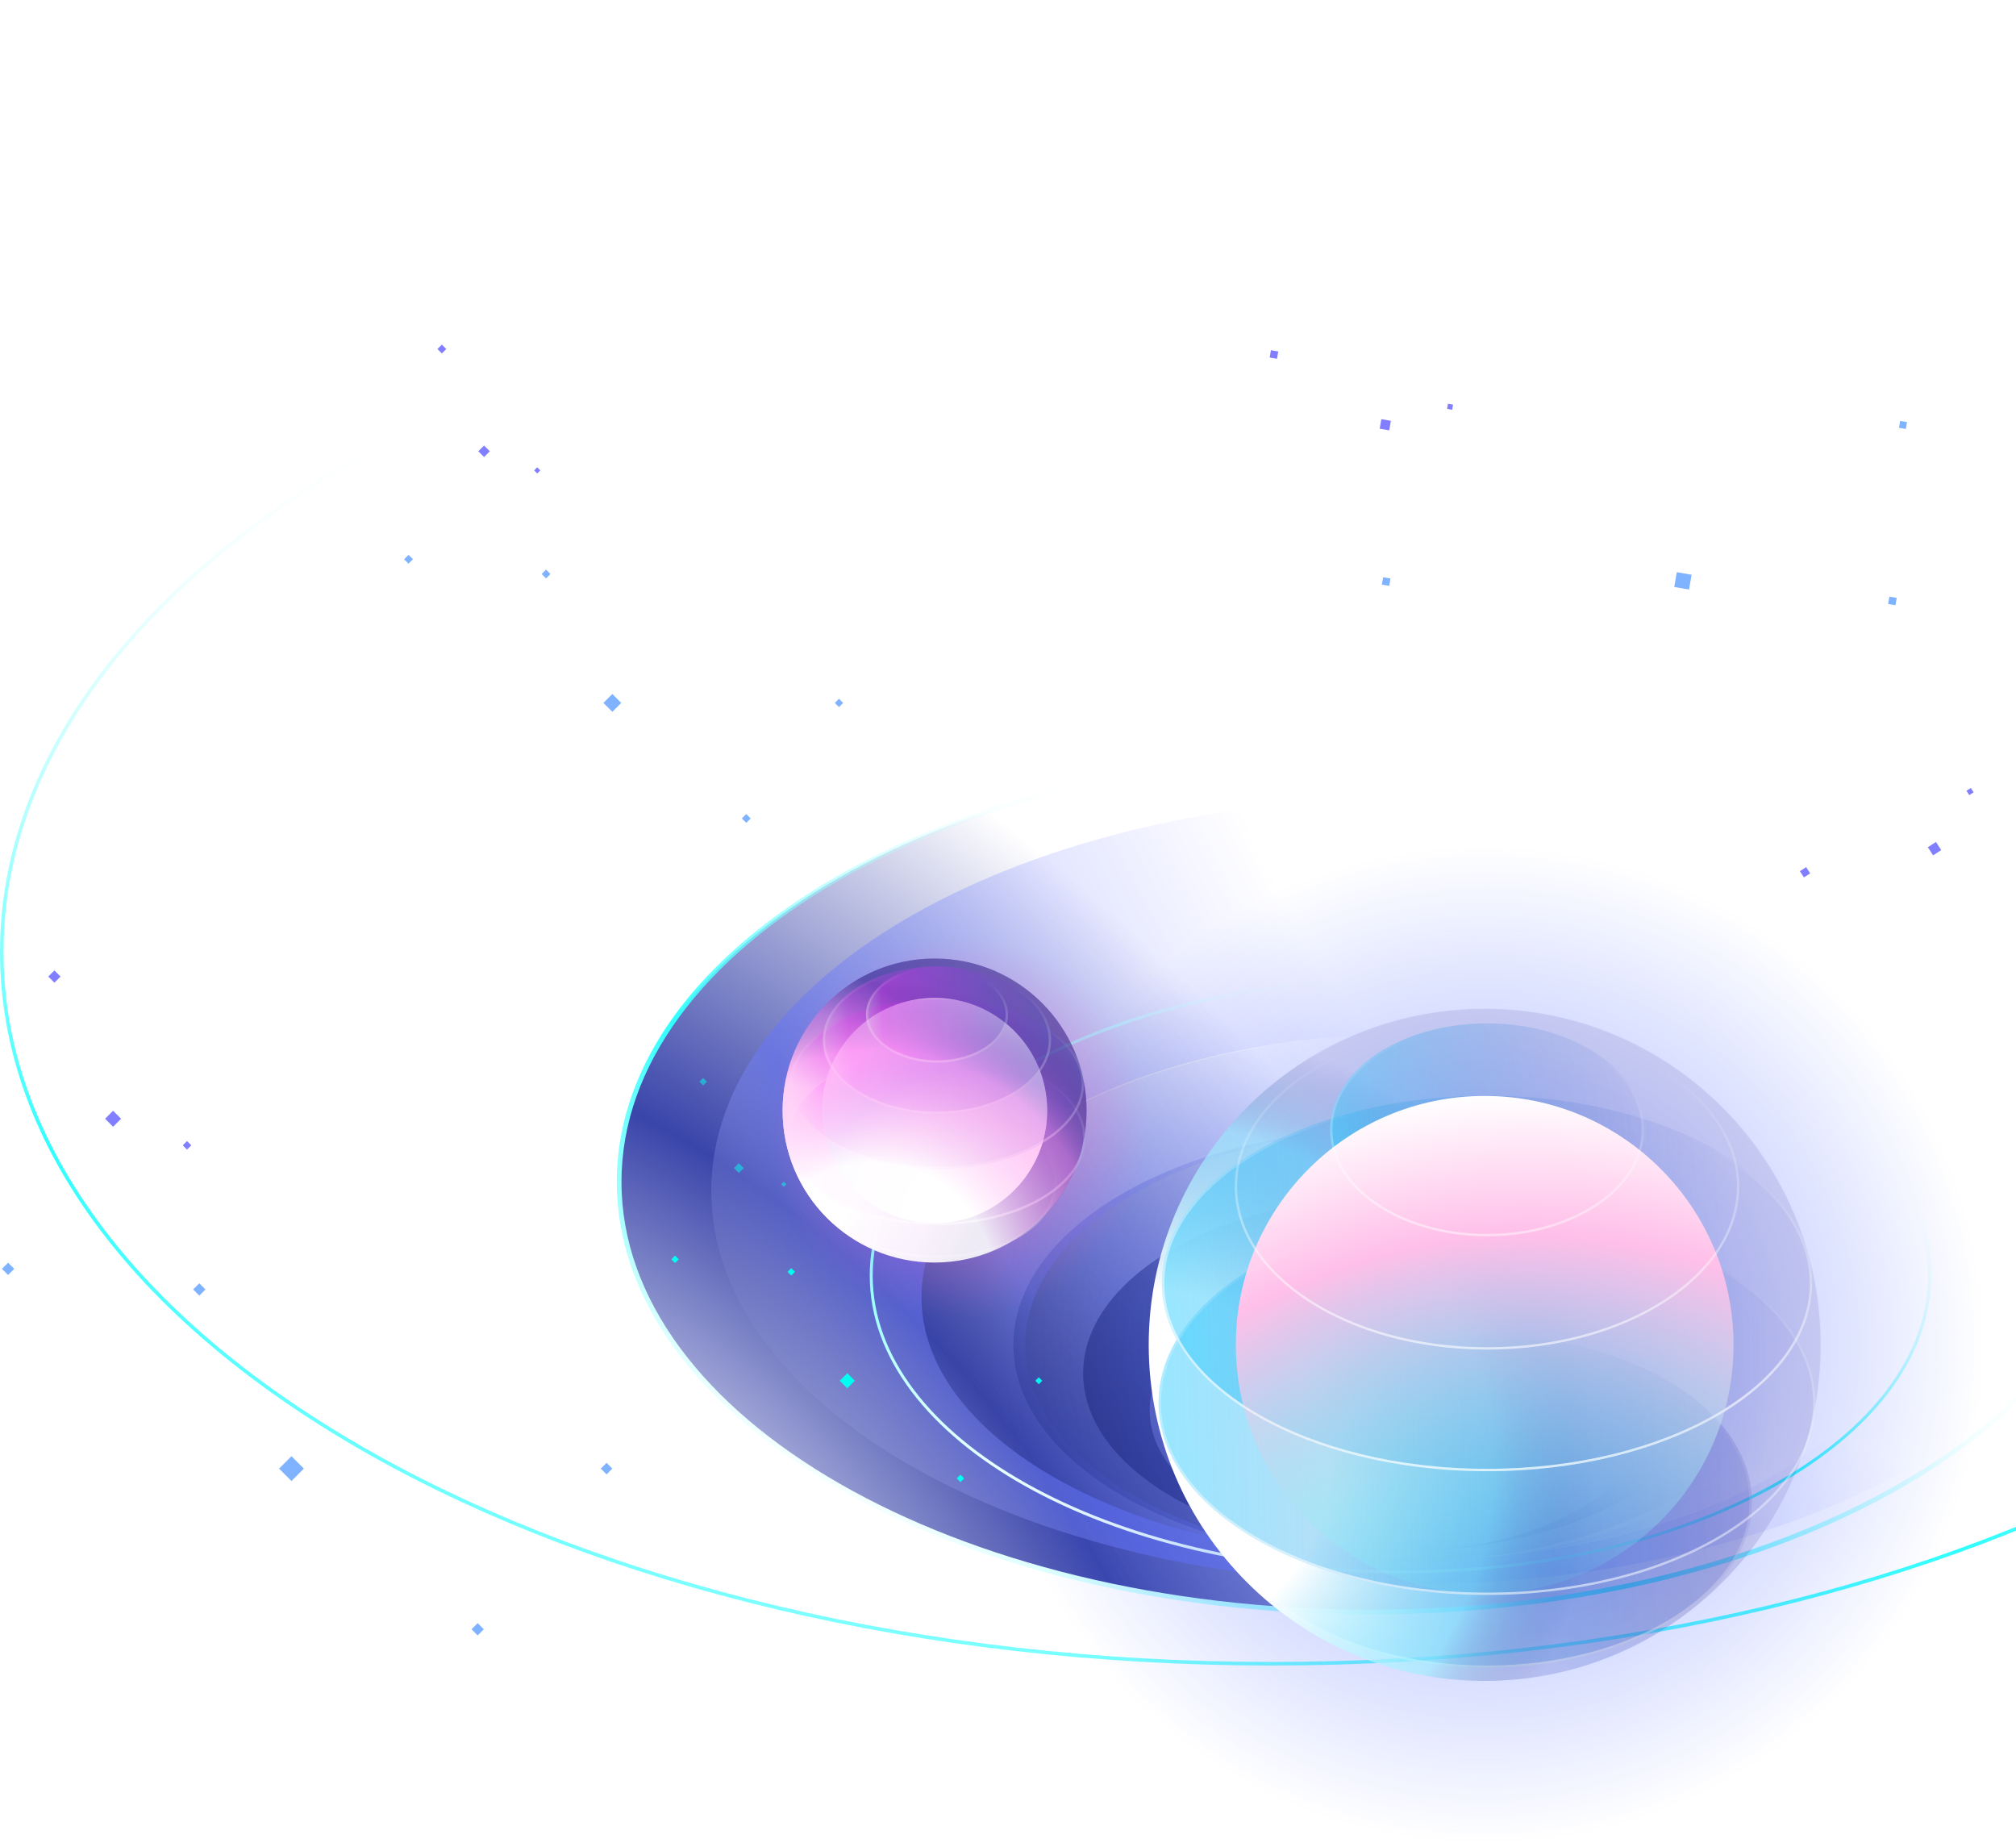<svg width="884" height="808" viewBox="0 0 884 808" fill="none" xmlns="http://www.w3.org/2000/svg">
    <g clip-path="url(#clip0_113_320)">
        <path d="M1114.58 417.338C1114.58 503.317 1052.44 581.316 951.633 637.865C850.85 694.4 711.567 729.391 557.676 729.391C403.786 729.391 264.503 694.4 163.719 637.865C62.911 581.316 0.776 503.317 0.776 417.338C0.776 331.359 62.911 253.36 163.719 196.811C264.503 140.276 403.786 105.285 557.676 105.285C711.567 105.285 850.85 140.276 951.633 196.811C1052.44 253.36 1114.58 331.359 1114.58 417.338Z" stroke="url(#paint0_linear_113_320)" stroke-width="1.553"/>
        <path d="M929.435 518.133C929.435 569.961 892.862 617.082 833.296 651.305C773.76 685.511 691.441 706.7 600.459 706.7C509.476 706.7 427.158 685.511 367.621 651.305C308.056 617.082 271.483 569.961 271.483 518.133C271.483 466.304 308.056 419.183 367.621 384.961C427.158 350.755 509.476 329.565 600.459 329.565C691.441 329.565 773.76 350.755 833.296 384.961C892.862 419.183 929.435 466.304 929.435 518.133Z" fill="url(#paint1_radial_113_320)" stroke="url(#paint2_linear_113_320)" stroke-width="2.07"/>
        <path d="M614.074 684.733C707.801 684.733 783.781 642.112 783.781 589.536C783.781 536.96 707.801 494.339 614.074 494.339C520.347 494.339 444.367 536.96 444.367 589.536C444.367 642.112 520.347 684.733 614.074 684.733Z" fill="url(#paint3_radial_113_320)" fill-opacity="0.6"/>
        <g filter="url(#filter0_d_113_320)">
            <path fill-rule="evenodd" clip-rule="evenodd" d="M614.072 684.734C732.916 684.734 829.258 632.997 829.258 569.176C829.258 505.355 732.916 453.618 614.072 453.618C495.228 453.618 398.885 505.355 398.885 569.176C398.885 632.997 495.228 684.734 614.072 684.734ZM614.073 684.733C707.799 684.733 783.779 642.112 783.779 589.536C783.779 536.96 707.799 494.338 614.073 494.338C520.346 494.338 444.366 536.96 444.366 589.536C444.366 642.112 520.346 684.733 614.073 684.733Z" fill="url(#paint4_radial_113_320)" fill-opacity="0.6"/>
        </g>
        <g filter="url(#filter1_d_113_320)">
            <path fill-rule="evenodd" clip-rule="evenodd" d="M614.073 695.036C783.829 695.036 921.444 617.84 921.444 522.615C921.444 427.389 783.829 350.194 614.073 350.194C444.316 350.194 306.701 427.389 306.701 522.615C306.701 617.84 444.316 695.036 614.073 695.036ZM614.072 684.732C732.916 684.732 829.258 632.995 829.258 569.174C829.258 505.354 732.916 453.616 614.072 453.616C495.227 453.616 398.885 505.354 398.885 569.174C398.885 632.995 495.227 684.732 614.072 684.732Z" fill="url(#paint5_radial_113_320)"/>
        </g>
        <path fill-rule="evenodd" clip-rule="evenodd" d="M615.028 680.08C691.425 679.792 753.198 644.962 753.198 602.039C753.198 558.937 690.909 523.996 614.073 523.996C537.236 523.996 474.947 558.937 474.947 602.039C474.947 644.964 536.726 679.795 613.128 680.08C552.844 679.795 504.131 652.293 504.131 618.409C504.131 584.348 553.354 556.736 614.074 556.736C674.794 556.736 724.017 584.348 724.017 618.409C724.017 652.292 675.308 679.792 615.028 680.08Z" fill="url(#paint6_radial_113_320)"/>
        <path d="M846.125 559.214C846.125 594.921 820.317 627.381 778.3 650.95C736.303 674.508 678.242 689.1 614.074 689.1C549.906 689.1 491.844 674.508 449.848 650.95C407.83 627.381 382.022 594.921 382.022 559.214C382.022 523.507 407.83 491.047 449.848 467.478C491.844 443.92 549.906 429.328 614.074 429.328C678.242 429.328 736.303 443.92 778.3 467.478C820.317 491.047 846.125 523.507 846.125 559.214Z" stroke="url(#paint7_linear_113_320)" stroke-width="1.294"/>
        <path d="M348.588 557.576L346.954 555.942L345.32 557.576L346.954 559.21L348.588 557.576Z" fill="#00FFF0"/>
        <path d="M374.827 605.326L371.523 602.022L368.218 605.326L371.523 608.631L374.827 605.326Z" fill="#00FFF0"/>
        <path d="M455.505 603.791L457.041 605.327L455.505 606.863L453.97 605.327L455.505 603.791Z" fill="#00FFF0"/>
        <path d="M422.781 648.134L421.147 646.5L419.513 648.134L421.147 649.768L422.781 648.134Z" fill="#00FFF0"/>
        <path d="M297.629 552.094L295.995 550.46L294.361 552.094L295.995 553.728L297.629 552.094Z" fill="#00FFF0"/>
        <path d="M309.974 474.21L308.34 472.576L306.706 474.21L308.34 475.844L309.974 474.21Z" fill="#00FFF0" fill-opacity="0.5"/>
        <path d="M344.825 519.183L343.683 518.041L342.541 519.183L343.683 520.325L344.825 519.183Z" fill="#00FFF0" fill-opacity="0.5"/>
        <path d="M326.113 512.096L323.982 509.965L321.851 512.096L323.982 514.226L326.113 512.096Z" fill="#00FFF0" fill-opacity="0.5"/>
        <path d="M651.021 736.905C732.385 736.905 798.343 670.947 798.343 589.583C798.343 508.219 732.385 442.261 651.021 442.261C569.657 442.261 503.699 508.219 503.699 589.583C503.699 670.947 569.657 736.905 651.021 736.905Z" fill="url(#paint8_radial_113_320)" fill-opacity="0.5"/>
        <path d="M651.022 807.756C771.542 807.756 869.242 710.056 869.242 589.536C869.242 469.016 771.542 371.316 651.022 371.316C530.502 371.316 432.802 469.016 432.802 589.536C432.802 710.056 530.502 807.756 651.022 807.756Z" fill="url(#paint9_radial_113_320)" fill-opacity="0.6"/>
        <g filter="url(#filter2_d_113_320)">
            <path d="M651.021 730.167C715.155 730.167 767.145 697.597 767.145 657.419C767.145 617.241 715.155 584.67 651.021 584.67C586.887 584.67 534.897 617.241 534.897 657.419C534.897 697.597 586.887 730.167 651.021 730.167Z" fill="url(#paint10_linear_113_320)" fill-opacity="0.5"/>
            <path d="M766.628 657.419C766.628 677.265 753.786 695.311 732.859 708.421C711.939 721.527 683.006 729.65 651.021 729.65C619.036 729.65 590.104 721.527 569.184 708.421C548.257 695.311 535.415 677.265 535.415 657.419C535.415 637.572 548.257 619.527 569.184 606.416C590.104 593.311 619.036 585.188 651.021 585.188C683.006 585.188 711.939 593.311 732.859 606.416C753.786 619.527 766.628 637.572 766.628 657.419Z" stroke="url(#paint11_linear_113_320)" stroke-opacity="0.6" stroke-width="1.035"/>
        </g>
        <path d="M651.021 736.906C732.385 736.906 798.343 670.948 798.343 589.584C798.343 508.22 732.385 442.262 651.021 442.262C569.657 442.262 503.699 508.22 503.699 589.584C503.699 670.948 569.657 736.906 651.021 736.906Z" fill="url(#paint12_radial_113_320)"/>
        <g filter="url(#filter3_d_113_320)">
            <path d="M651.021 698.203C730.568 698.203 795.053 660.478 795.053 613.942C795.053 567.406 730.568 529.681 651.021 529.681C571.474 529.681 506.989 567.406 506.989 613.942C506.989 660.478 571.474 698.203 651.021 698.203Z" fill="url(#paint13_linear_113_320)" fill-opacity="0.5"/>
        </g>
        <g filter="url(#filter4_d_113_320)">
            <path d="M651.021 643.943C729.759 643.943 793.588 607.09 793.588 561.63C793.588 516.17 729.759 479.317 651.021 479.317C572.284 479.317 508.454 516.17 508.454 561.63C508.454 607.09 572.284 643.943 651.021 643.943Z" fill="url(#paint14_linear_113_320)" fill-opacity="0.5"/>
            <path d="M793.07 561.63C793.07 584.097 777.293 604.535 751.572 619.385C725.865 634.228 690.316 643.425 651.021 643.425C611.727 643.425 576.178 634.228 550.47 619.385C524.749 604.535 508.972 584.097 508.972 561.63C508.972 539.163 524.749 518.725 550.47 503.874C576.178 489.031 611.727 479.835 651.021 479.835C690.316 479.835 725.865 489.031 751.572 503.874C777.293 518.725 793.07 539.163 793.07 561.63Z" stroke="url(#paint15_linear_113_320)" stroke-opacity="0.6" stroke-width="1.035"/>
        </g>
        <g filter="url(#filter5_d_113_320)">
            <path d="M651.022 540.957C689.051 540.957 719.879 520.062 719.879 494.287C719.879 468.512 689.051 447.617 651.022 447.617C612.993 447.617 582.165 468.512 582.165 494.287C582.165 520.062 612.993 540.957 651.022 540.957Z" fill="url(#paint16_linear_113_320)" fill-opacity="0.5"/>
        </g>
        <path d="M651.02 698.707C711.288 698.707 760.144 649.85 760.144 589.583C760.144 529.315 711.288 480.459 651.02 480.459C590.752 480.459 541.896 529.315 541.896 589.583C541.896 649.85 590.752 698.707 651.02 698.707Z" fill="url(#paint17_radial_113_320)"/>
        <g filter="url(#filter6_d_113_320)">
            <path d="M761.129 519.124C761.129 538.636 748.893 556.37 728.964 569.252C709.039 582.131 681.483 590.113 651.019 590.113C620.555 590.113 592.999 582.131 573.074 569.252C553.145 556.37 540.909 538.636 540.909 519.124C540.909 499.612 553.145 481.878 573.074 468.996C592.999 456.117 620.555 448.135 651.019 448.135C681.483 448.135 709.039 456.117 728.964 468.996C748.893 481.878 761.129 499.612 761.129 519.124Z" stroke="url(#paint18_linear_113_320)" stroke-opacity="0.6" stroke-width="1.035"/>
        </g>
        <g filter="url(#filter7_d_113_320)">
            <path d="M793.07 561.63C793.07 584.097 777.293 604.535 751.572 619.385C725.865 634.228 690.316 643.425 651.021 643.425C611.727 643.425 576.178 634.228 550.47 619.385C524.749 604.535 508.972 584.097 508.972 561.63C508.972 539.163 524.749 518.725 550.47 503.874C576.178 489.031 611.727 479.835 651.021 479.835C690.316 479.835 725.865 489.031 751.572 503.874C777.293 518.725 793.07 539.163 793.07 561.63Z" stroke="url(#paint19_linear_113_320)" stroke-opacity="0.6" stroke-width="1.035"/>
        </g>
        <g filter="url(#filter8_d_113_320)">
            <path d="M794.535 613.942C794.535 636.951 778.59 657.876 752.605 673.077C726.633 688.272 690.719 697.686 651.021 697.686C611.323 697.686 575.409 688.272 549.436 673.077C523.452 657.876 507.507 636.951 507.507 613.942C507.507 590.934 523.452 570.009 549.436 554.807C575.409 539.613 611.323 530.199 651.021 530.199C690.719 530.199 726.633 539.613 752.605 554.807C778.59 570.009 794.535 590.934 794.535 613.942Z" stroke="url(#paint20_linear_113_320)" stroke-opacity="0.6" stroke-width="1.035"/>
        </g>
        <g filter="url(#filter9_d_113_320)">
            <path d="M719.362 494.287C719.362 506.952 711.789 518.478 699.422 526.86C687.057 535.24 669.947 540.44 651.022 540.44C632.098 540.44 614.987 535.24 602.623 526.86C590.256 518.478 582.683 506.952 582.683 494.287C582.683 481.623 590.256 470.097 602.623 461.715C614.987 453.335 632.098 448.135 651.022 448.135C669.947 448.135 687.057 453.335 699.422 461.715C711.789 470.097 719.362 481.623 719.362 494.287Z" stroke="url(#paint21_linear_113_320)" stroke-opacity="0.6" stroke-width="1.035"/>
        </g>
        <path d="M420.092 577.946C466.267 577.946 503.699 540.514 503.699 494.339C503.699 448.164 466.267 410.732 420.092 410.732C373.917 410.732 336.485 448.164 336.485 494.339C336.485 540.514 373.917 577.946 420.092 577.946Z" fill="url(#paint22_radial_113_320)" fill-opacity="0.6"/>
        <g filter="url(#filter10_d_113_320)">
            <path d="M409.812 550.461C438.827 550.461 462.348 535.726 462.348 517.549C462.348 499.372 438.827 484.637 409.812 484.637C380.797 484.637 357.276 499.372 357.276 517.549C357.276 535.726 380.797 550.461 409.812 550.461Z" fill="url(#paint23_linear_113_320)" fill-opacity="0.5"/>
            <path d="M461.831 517.549C461.831 526.395 456.106 534.481 446.686 540.382C437.273 546.279 424.238 549.943 409.812 549.943C395.387 549.943 382.351 546.279 372.939 540.382C363.519 534.481 357.794 526.395 357.794 517.549C357.794 508.702 363.519 500.616 372.939 494.715C382.351 488.818 395.387 485.154 409.812 485.154C424.238 485.154 437.273 488.818 446.686 494.715C456.106 500.616 461.831 508.702 461.831 517.549Z" stroke="url(#paint24_linear_113_320)" stroke-opacity="0.6" stroke-width="1.035"/>
        </g>
        <path d="M409.813 553.509C446.623 553.509 476.463 523.669 476.463 486.859C476.463 450.049 446.623 420.209 409.813 420.209C373.003 420.209 343.163 450.049 343.163 486.859C343.163 523.669 373.003 553.509 409.813 553.509Z" fill="url(#paint25_radial_113_320)"/>
        <g filter="url(#filter11_d_113_320)">
            <path d="M409.813 536C445.801 536 474.974 518.933 474.974 497.879C474.974 476.825 445.801 459.758 409.813 459.758C373.825 459.758 344.651 476.825 344.651 497.879C344.651 518.933 373.825 536 409.813 536Z" fill="url(#paint26_linear_113_320)" fill-opacity="0.5"/>
            <path d="M474.457 497.879C474.457 508.146 467.34 517.536 455.628 524.387C443.928 531.232 427.731 535.482 409.813 535.482C391.894 535.482 375.698 531.232 363.998 524.387C352.286 517.536 345.169 508.146 345.169 497.879C345.169 487.612 352.286 478.222 363.998 471.37C375.698 464.526 391.894 460.276 409.813 460.276C427.731 460.276 443.928 464.526 455.628 471.37C467.34 478.222 474.457 487.612 474.457 497.879Z" stroke="url(#paint27_linear_113_320)" stroke-opacity="0.6" stroke-width="1.035"/>
        </g>
        <path d="M409.814 536.228C437.08 536.228 459.183 514.125 459.183 486.859C459.183 459.593 437.08 437.49 409.814 437.49C382.548 437.49 360.445 459.593 360.445 486.859C360.445 514.125 382.548 536.228 409.814 536.228Z" fill="url(#paint28_radial_113_320)"/>
        <path d="M409.814 536.228C437.08 536.228 459.183 514.125 459.183 486.859C459.183 459.593 437.08 437.49 409.814 437.49C382.548 437.49 360.445 459.593 360.445 486.859C360.445 514.125 382.548 536.228 409.814 536.228Z" fill="url(#paint29_radial_113_320)"/>
        <g filter="url(#filter12_d_113_320)">
            <path d="M409.815 511.452C445.437 511.452 474.314 494.78 474.314 474.213C474.314 453.646 445.437 436.974 409.815 436.974C374.193 436.974 345.316 453.646 345.316 474.213C345.316 494.78 374.193 511.452 409.815 511.452Z" fill="url(#paint30_linear_113_320)" fill-opacity="0.5"/>
            <path d="M473.796 474.213C473.796 484.233 466.757 493.403 455.163 500.097C443.583 506.783 427.551 510.934 409.815 510.934C392.078 510.934 376.046 506.783 364.466 500.097C352.872 493.403 345.833 484.233 345.833 474.213C345.833 464.193 352.872 455.023 364.466 448.329C376.046 441.643 392.078 437.491 409.815 437.491C427.551 437.491 443.583 441.643 455.163 448.329C466.757 455.023 473.796 464.193 473.796 474.213Z" stroke="url(#paint31_linear_113_320)" stroke-opacity="0.6" stroke-width="1.035"/>
        </g>
        <g filter="url(#filter13_d_113_320)">
            <path d="M409.812 487.333C437.453 487.333 459.861 472.85 459.861 454.983C459.861 437.116 437.453 422.633 409.812 422.633C382.171 422.633 359.763 437.116 359.763 454.983C359.763 472.85 382.171 487.333 409.812 487.333Z" fill="url(#paint32_linear_113_320)" fill-opacity="0.5"/>
            <path d="M459.344 454.983C459.344 463.682 453.888 471.628 444.921 477.424C435.96 483.216 423.548 486.816 409.812 486.816C396.076 486.816 383.665 483.216 374.703 477.424C365.736 471.628 360.281 463.682 360.281 454.983C360.281 446.284 365.736 438.339 374.703 432.543C383.665 426.75 396.076 423.15 409.812 423.15C423.548 423.15 435.96 426.75 444.921 432.543C453.888 438.339 459.344 446.284 459.344 454.983Z" stroke="url(#paint33_linear_113_320)" stroke-opacity="0.6" stroke-width="1.035"/>
        </g>
        <g filter="url(#filter14_d_113_320)">
            <path d="M409.814 464.861C427.019 464.861 440.966 455.408 440.966 443.747C440.966 432.086 427.019 422.633 409.814 422.633C392.609 422.633 378.662 432.086 378.662 443.747C378.662 455.408 392.609 464.861 409.814 464.861Z" fill="url(#paint34_linear_113_320)" fill-opacity="0.5"/>
            <path d="M440.448 443.747C440.448 449.354 437.095 454.491 431.551 458.248C426.01 462.004 418.327 464.343 409.814 464.343C401.301 464.343 393.617 462.004 388.077 458.248C382.533 454.491 379.18 449.354 379.18 443.747C379.18 438.139 382.533 433.003 388.077 429.245C393.617 425.49 401.301 423.15 409.814 423.15C418.327 423.15 426.01 425.49 431.551 429.245C437.095 433.003 440.448 438.139 440.448 443.747Z" stroke="url(#paint35_linear_113_320)" stroke-opacity="0.6" stroke-width="1.035"/>
        </g>
        <path d="M409.813 553.509C446.623 553.509 476.463 523.669 476.463 486.859C476.463 450.049 446.623 420.209 409.813 420.209C373.003 420.209 343.163 450.049 343.163 486.859C343.163 523.669 373.003 553.509 409.813 553.509Z" fill="url(#paint36_radial_113_320)" fill-opacity="0.9"/>
        <path d="M241.375 251.659L239.439 249.723L237.503 251.659L239.439 253.595L241.375 251.659Z" fill="#0066FF" fill-opacity="0.5"/>
        <path d="M272.419 308.161L268.509 304.251L264.599 308.161L268.509 312.071L272.419 308.161Z" fill="#0066FF" fill-opacity="0.5"/>
        <path d="M367.884 306.342L369.703 308.161L367.884 309.98L366.064 308.161L367.884 306.342Z" fill="#0066FF" fill-opacity="0.5"/>
        <path d="M329.167 358.815L327.231 356.879L325.295 358.815L327.231 360.751L329.167 358.815Z" fill="#0066FF" fill-opacity="0.5"/>
        <path d="M181.074 245.172L179.138 243.236L177.202 245.172L179.138 247.108L181.074 245.172Z" fill="#0066FF" fill-opacity="0.5"/>
        <path d="M195.682 153.011L193.746 151.075L191.81 153.011L193.746 154.947L195.682 153.011Z" fill="#0500FF" fill-opacity="0.5"/>
        <path d="M236.918 206.225L235.567 204.874L234.216 206.225L235.567 207.577L236.918 206.225Z" fill="#0500FF" fill-opacity="0.5"/>
        <path d="M214.777 197.839L212.256 195.318L209.735 197.839L212.256 200.36L214.777 197.839Z" fill="#0500FF" fill-opacity="0.5"/>
        <path d="M90.08 565.29L87.388 562.598L84.696 565.29L87.388 567.982L90.08 565.29Z" fill="#0066FF" fill-opacity="0.5"/>
        <path d="M133.244 643.849L127.807 638.412L122.37 643.849L127.807 649.285L133.244 643.849Z" fill="#0066FF" fill-opacity="0.5"/>
        <path d="M265.976 641.319L268.506 643.849L265.976 646.379L263.447 643.849L265.976 641.319Z" fill="#0066FF" fill-opacity="0.5"/>
        <path d="M212.145 714.28L209.453 711.588L206.761 714.28L209.453 716.972L212.145 714.28Z" fill="#0066FF" fill-opacity="0.5"/>
        <path d="M6.237 556.27L3.545 553.578L0.853 556.27L3.545 558.962L6.237 556.27Z" fill="#0066FF" fill-opacity="0.5"/>
        <path d="M26.548 428.131L23.856 425.439L21.164 428.131L23.856 430.823L26.548 428.131Z" fill="#0500FF" fill-opacity="0.5"/>
        <path d="M83.886 502.122L82.005 500.241L80.123 502.122L82.005 504.004L83.886 502.122Z" fill="#0500FF" fill-opacity="0.5"/>
        <path d="M53.097 490.459L49.592 486.954L46.086 490.459L49.592 493.965L53.097 490.459Z" fill="#0500FF" fill-opacity="0.5"/>
        <path d="M791.976 380.151L789.24 381.921L791.01 384.657L793.746 382.887L791.976 380.151Z" fill="#0500FF" fill-opacity="0.5"/>
        <path d="M864.183 345.446L862.274 346.681L863.509 348.591L865.419 347.355L864.183 345.446Z" fill="#0500FF" fill-opacity="0.5"/>
        <path d="M848.9 369.117L845.337 371.421L847.642 374.984L851.204 372.679L848.9 369.117Z" fill="#0500FF" fill-opacity="0.5"/>
        <path d="M741.742 251.963L735.255 250.855L734.147 257.342L740.634 258.449L741.742 251.963Z" fill="#0066FF" fill-opacity="0.5"/>
        <path d="M833.198 184.532L836.216 185.047L835.701 188.065L832.682 187.55L833.198 184.532Z" fill="#0066FF" fill-opacity="0.5"/>
        <path d="M831.694 262.121L828.482 261.573L827.933 264.785L831.145 265.333L831.694 262.121Z" fill="#0066FF" fill-opacity="0.5"/>
        <path d="M609.711 253.625L606.499 253.077L605.951 256.289L609.162 256.837L609.711 253.625Z" fill="#0066FF" fill-opacity="0.5"/>
        <path d="M560.505 154.081L557.293 153.533L556.745 156.745L559.956 157.293L560.505 154.081Z" fill="#0500FF" fill-opacity="0.5"/>
        <path d="M637.153 177.393L634.911 177.01L634.528 179.252L636.77 179.635L637.153 177.393Z" fill="#0500FF" fill-opacity="0.5"/>
        <path d="M609.883 184.478L605.701 183.764L604.987 187.947L609.169 188.661L609.883 184.478Z" fill="#0500FF" fill-opacity="0.5"/>
    </g>
    <defs>
        <filter id="filter0_d_113_320" x="396.297" y="445.854" width="445.9" height="246.643" filterUnits="userSpaceOnUse" color-interpolation-filters="sRGB">
            <feFlood flood-opacity="0" result="BackgroundImageFix"/>
            <feColorMatrix in="SourceAlpha" type="matrix" values="0 0 0 0 0 0 0 0 0 0 0 0 0 0 0 0 0 0 127 0" result="hardAlpha"/>
            <feOffset dx="5.176"/>
            <feGaussianBlur stdDeviation="3.882"/>
            <feComposite in2="hardAlpha" operator="out"/>
            <feColorMatrix type="matrix" values="0 0 0 0 0.12 0 0 0 0 0.164 0 0 0 0 0.562 0 0 0 0.1 0"/>
            <feBlend mode="normal" in2="BackgroundImageFix" result="effect1_dropShadow_113_320"/>
            <feBlend mode="normal" in="SourceGraphic" in2="effect1_dropShadow_113_320" result="shape"/>
        </filter>
        <filter id="filter1_d_113_320" x="304.113" y="341.913" width="630.27" height="360.369" filterUnits="userSpaceOnUse" color-interpolation-filters="sRGB">
            <feFlood flood-opacity="0" result="BackgroundImageFix"/>
            <feColorMatrix in="SourceAlpha" type="matrix" values="0 0 0 0 0 0 0 0 0 0 0 0 0 0 0 0 0 0 127 0" result="hardAlpha"/>
            <feOffset dx="5.176" dy="-0.518"/>
            <feGaussianBlur stdDeviation="3.882"/>
            <feComposite in2="hardAlpha" operator="out"/>
            <feColorMatrix type="matrix" values="0 0 0 0 0.12 0 0 0 0 0.164 0 0 0 0 0.562 0 0 0 0.1 0"/>
            <feBlend mode="normal" in2="BackgroundImageFix" result="effect1_dropShadow_113_320"/>
            <feBlend mode="normal" in="SourceGraphic" in2="effect1_dropShadow_113_320" result="shape"/>
        </filter>
        <filter id="filter2_d_113_320" x="528.168" y="577.942" width="247.776" height="161.025" filterUnits="userSpaceOnUse" color-interpolation-filters="sRGB">
            <feFlood flood-opacity="0" result="BackgroundImageFix"/>
            <feColorMatrix in="SourceAlpha" type="matrix" values="0 0 0 0 0 0 0 0 0 0 0 0 0 0 0 0 0 0 127 0" result="hardAlpha"/>
            <feOffset dx="1.035" dy="1.035"/>
            <feGaussianBlur stdDeviation="3.882"/>
            <feComposite in2="hardAlpha" operator="out"/>
            <feColorMatrix type="matrix" values="0 0 0 0 0.44 0 0 0 0 0.201 0 0 0 0 0.679 0 0 0 0.2 0"/>
            <feBlend mode="normal" in2="BackgroundImageFix" result="effect1_dropShadow_113_320"/>
            <feBlend mode="normal" in="SourceGraphic" in2="effect1_dropShadow_113_320" result="shape"/>
        </filter>
        <filter id="filter3_d_113_320" x="500.261" y="522.952" width="303.591" height="184.05" filterUnits="userSpaceOnUse" color-interpolation-filters="sRGB">
            <feFlood flood-opacity="0" result="BackgroundImageFix"/>
            <feColorMatrix in="SourceAlpha" type="matrix" values="0 0 0 0 0 0 0 0 0 0 0 0 0 0 0 0 0 0 127 0" result="hardAlpha"/>
            <feOffset dx="1.035" dy="1.035"/>
            <feGaussianBlur stdDeviation="3.882"/>
            <feComposite in2="hardAlpha" operator="out"/>
            <feColorMatrix type="matrix" values="0 0 0 0 0.44 0 0 0 0 0.201 0 0 0 0 0.679 0 0 0 0.2 0"/>
            <feBlend mode="normal" in2="BackgroundImageFix" result="effect1_dropShadow_113_320"/>
            <feBlend mode="normal" in="SourceGraphic" in2="effect1_dropShadow_113_320" result="shape"/>
        </filter>
        <filter id="filter4_d_113_320" x="501.726" y="472.589" width="300.661" height="180.153" filterUnits="userSpaceOnUse" color-interpolation-filters="sRGB">
            <feFlood flood-opacity="0" result="BackgroundImageFix"/>
            <feColorMatrix in="SourceAlpha" type="matrix" values="0 0 0 0 0 0 0 0 0 0 0 0 0 0 0 0 0 0 127 0" result="hardAlpha"/>
            <feOffset dx="1.035" dy="1.035"/>
            <feGaussianBlur stdDeviation="3.882"/>
            <feComposite in2="hardAlpha" operator="out"/>
            <feColorMatrix type="matrix" values="0 0 0 0 0.44 0 0 0 0 0.201 0 0 0 0 0.679 0 0 0 0.2 0"/>
            <feBlend mode="normal" in2="BackgroundImageFix" result="effect1_dropShadow_113_320"/>
            <feBlend mode="normal" in="SourceGraphic" in2="effect1_dropShadow_113_320" result="shape"/>
        </filter>
        <filter id="filter5_d_113_320" x="575.436" y="440.888" width="153.242" height="108.868" filterUnits="userSpaceOnUse" color-interpolation-filters="sRGB">
            <feFlood flood-opacity="0" result="BackgroundImageFix"/>
            <feColorMatrix in="SourceAlpha" type="matrix" values="0 0 0 0 0 0 0 0 0 0 0 0 0 0 0 0 0 0 127 0" result="hardAlpha"/>
            <feOffset dx="1.035" dy="1.035"/>
            <feGaussianBlur stdDeviation="3.882"/>
            <feComposite in2="hardAlpha" operator="out"/>
            <feColorMatrix type="matrix" values="0 0 0 0 0.44 0 0 0 0 0.201 0 0 0 0 0.679 0 0 0 0.2 0"/>
            <feBlend mode="normal" in2="BackgroundImageFix" result="effect1_dropShadow_113_320"/>
            <feBlend mode="normal" in="SourceGraphic" in2="effect1_dropShadow_113_320" result="shape"/>
        </filter>
        <filter id="filter6_d_113_320" x="533.663" y="440.889" width="236.782" height="158.54" filterUnits="userSpaceOnUse" color-interpolation-filters="sRGB">
            <feFlood flood-opacity="0" result="BackgroundImageFix"/>
            <feColorMatrix in="SourceAlpha" type="matrix" values="0 0 0 0 0 0 0 0 0 0 0 0 0 0 0 0 0 0 127 0" result="hardAlpha"/>
            <feOffset dx="1.035" dy="1.035"/>
            <feGaussianBlur stdDeviation="3.882"/>
            <feComposite in2="hardAlpha" operator="out"/>
            <feColorMatrix type="matrix" values="0 0 0 0 0.44 0 0 0 0 0.201 0 0 0 0 0.679 0 0 0 0.2 0"/>
            <feBlend mode="normal" in2="BackgroundImageFix" result="effect1_dropShadow_113_320"/>
            <feBlend mode="normal" in="SourceGraphic" in2="effect1_dropShadow_113_320" result="shape"/>
        </filter>
        <filter id="filter7_d_113_320" x="501.726" y="472.589" width="300.66" height="180.152" filterUnits="userSpaceOnUse" color-interpolation-filters="sRGB">
            <feFlood flood-opacity="0" result="BackgroundImageFix"/>
            <feColorMatrix in="SourceAlpha" type="matrix" values="0 0 0 0 0 0 0 0 0 0 0 0 0 0 0 0 0 0 127 0" result="hardAlpha"/>
            <feOffset dx="1.035" dy="1.035"/>
            <feGaussianBlur stdDeviation="3.882"/>
            <feComposite in2="hardAlpha" operator="out"/>
            <feColorMatrix type="matrix" values="0 0 0 0 0.44 0 0 0 0 0.201 0 0 0 0 0.679 0 0 0 0.2 0"/>
            <feBlend mode="normal" in2="BackgroundImageFix" result="effect1_dropShadow_113_320"/>
            <feBlend mode="normal" in="SourceGraphic" in2="effect1_dropShadow_113_320" result="shape"/>
        </filter>
        <filter id="filter8_d_113_320" x="500.261" y="522.953" width="303.591" height="184.049" filterUnits="userSpaceOnUse" color-interpolation-filters="sRGB">
            <feFlood flood-opacity="0" result="BackgroundImageFix"/>
            <feColorMatrix in="SourceAlpha" type="matrix" values="0 0 0 0 0 0 0 0 0 0 0 0 0 0 0 0 0 0 127 0" result="hardAlpha"/>
            <feOffset dx="1.035" dy="1.035"/>
            <feGaussianBlur stdDeviation="3.882"/>
            <feComposite in2="hardAlpha" operator="out"/>
            <feColorMatrix type="matrix" values="0 0 0 0 0.44 0 0 0 0 0.201 0 0 0 0 0.679 0 0 0 0.2 0"/>
            <feBlend mode="normal" in2="BackgroundImageFix" result="effect1_dropShadow_113_320"/>
            <feBlend mode="normal" in="SourceGraphic" in2="effect1_dropShadow_113_320" result="shape"/>
        </filter>
        <filter id="filter9_d_113_320" x="575.437" y="440.889" width="153.241" height="108.867" filterUnits="userSpaceOnUse" color-interpolation-filters="sRGB">
            <feFlood flood-opacity="0" result="BackgroundImageFix"/>
            <feColorMatrix in="SourceAlpha" type="matrix" values="0 0 0 0 0 0 0 0 0 0 0 0 0 0 0 0 0 0 127 0" result="hardAlpha"/>
            <feOffset dx="1.035" dy="1.035"/>
            <feGaussianBlur stdDeviation="3.882"/>
            <feComposite in2="hardAlpha" operator="out"/>
            <feColorMatrix type="matrix" values="0 0 0 0 0.44 0 0 0 0 0.201 0 0 0 0 0.679 0 0 0 0.2 0"/>
            <feBlend mode="normal" in2="BackgroundImageFix" result="effect1_dropShadow_113_320"/>
            <feBlend mode="normal" in="SourceGraphic" in2="effect1_dropShadow_113_320" result="shape"/>
        </filter>
        <filter id="filter10_d_113_320" x="350.548" y="477.908" width="120.6" height="81.352" filterUnits="userSpaceOnUse" color-interpolation-filters="sRGB">
            <feFlood flood-opacity="0" result="BackgroundImageFix"/>
            <feColorMatrix in="SourceAlpha" type="matrix" values="0 0 0 0 0 0 0 0 0 0 0 0 0 0 0 0 0 0 127 0" result="hardAlpha"/>
            <feOffset dx="1.035" dy="1.035"/>
            <feGaussianBlur stdDeviation="3.882"/>
            <feComposite in2="hardAlpha" operator="out"/>
            <feColorMatrix type="matrix" values="0 0 0 0 0.44 0 0 0 0 0.201 0 0 0 0 0.679 0 0 0 0.2 0"/>
            <feBlend mode="normal" in2="BackgroundImageFix" result="effect1_dropShadow_113_320"/>
            <feBlend mode="normal" in="SourceGraphic" in2="effect1_dropShadow_113_320" result="shape"/>
        </filter>
        <filter id="filter11_d_113_320" x="337.923" y="453.03" width="145.851" height="91.769" filterUnits="userSpaceOnUse" color-interpolation-filters="sRGB">
            <feFlood flood-opacity="0" result="BackgroundImageFix"/>
            <feColorMatrix in="SourceAlpha" type="matrix" values="0 0 0 0 0 0 0 0 0 0 0 0 0 0 0 0 0 0 127 0" result="hardAlpha"/>
            <feOffset dx="1.035" dy="1.035"/>
            <feGaussianBlur stdDeviation="3.882"/>
            <feComposite in2="hardAlpha" operator="out"/>
            <feColorMatrix type="matrix" values="0 0 0 0 0.44 0 0 0 0 0.201 0 0 0 0 0.679 0 0 0 0.2 0"/>
            <feBlend mode="normal" in2="BackgroundImageFix" result="effect1_dropShadow_113_320"/>
            <feBlend mode="normal" in="SourceGraphic" in2="effect1_dropShadow_113_320" result="shape"/>
        </filter>
        <filter id="filter12_d_113_320" x="338.587" y="430.245" width="144.526" height="90.006" filterUnits="userSpaceOnUse" color-interpolation-filters="sRGB">
            <feFlood flood-opacity="0" result="BackgroundImageFix"/>
            <feColorMatrix in="SourceAlpha" type="matrix" values="0 0 0 0 0 0 0 0 0 0 0 0 0 0 0 0 0 0 127 0" result="hardAlpha"/>
            <feOffset dx="1.035" dy="1.035"/>
            <feGaussianBlur stdDeviation="3.882"/>
            <feComposite in2="hardAlpha" operator="out"/>
            <feColorMatrix type="matrix" values="0 0 0 0 0.44 0 0 0 0 0.201 0 0 0 0 0.679 0 0 0 0.2 0"/>
            <feBlend mode="normal" in2="BackgroundImageFix" result="effect1_dropShadow_113_320"/>
            <feBlend mode="normal" in="SourceGraphic" in2="effect1_dropShadow_113_320" result="shape"/>
        </filter>
        <filter id="filter13_d_113_320" x="353.034" y="415.904" width="115.626" height="80.228" filterUnits="userSpaceOnUse" color-interpolation-filters="sRGB">
            <feFlood flood-opacity="0" result="BackgroundImageFix"/>
            <feColorMatrix in="SourceAlpha" type="matrix" values="0 0 0 0 0 0 0 0 0 0 0 0 0 0 0 0 0 0 127 0" result="hardAlpha"/>
            <feOffset dx="1.035" dy="1.035"/>
            <feGaussianBlur stdDeviation="3.882"/>
            <feComposite in2="hardAlpha" operator="out"/>
            <feColorMatrix type="matrix" values="0 0 0 0 0.44 0 0 0 0 0.201 0 0 0 0 0.679 0 0 0 0.2 0"/>
            <feBlend mode="normal" in2="BackgroundImageFix" result="effect1_dropShadow_113_320"/>
            <feBlend mode="normal" in="SourceGraphic" in2="effect1_dropShadow_113_320" result="shape"/>
        </filter>
        <filter id="filter14_d_113_320" x="371.934" y="415.904" width="77.831" height="57.756" filterUnits="userSpaceOnUse" color-interpolation-filters="sRGB">
            <feFlood flood-opacity="0" result="BackgroundImageFix"/>
            <feColorMatrix in="SourceAlpha" type="matrix" values="0 0 0 0 0 0 0 0 0 0 0 0 0 0 0 0 0 0 127 0" result="hardAlpha"/>
            <feOffset dx="1.035" dy="1.035"/>
            <feGaussianBlur stdDeviation="3.882"/>
            <feComposite in2="hardAlpha" operator="out"/>
            <feColorMatrix type="matrix" values="0 0 0 0 0.44 0 0 0 0 0.201 0 0 0 0 0.679 0 0 0 0.2 0"/>
            <feBlend mode="normal" in2="BackgroundImageFix" result="effect1_dropShadow_113_320"/>
            <feBlend mode="normal" in="SourceGraphic" in2="effect1_dropShadow_113_320" result="shape"/>
        </filter>
        <linearGradient id="paint0_linear_113_320" x1="352.496" y1="947.048" x2="498.913" y2="239.7" gradientUnits="userSpaceOnUse">
            <stop stop-color="white"/>
            <stop offset="0.509" stop-color="#30FFFF"/>
            <stop offset="1" stop-color="white" stop-opacity="0"/>
        </linearGradient>
        <radialGradient id="paint1_radial_113_320" cx="0" cy="0" r="1" gradientUnits="userSpaceOnUse" gradientTransform="translate(281.018 692.733) rotate(-45.685) scale(355.024 632.713)">
            <stop stop-color="white"/>
            <stop offset="0.462" stop-color="#3A45AA"/>
            <stop offset="1" stop-color="#3A45AA" stop-opacity="0"/>
        </radialGradient>
        <linearGradient id="paint2_linear_113_320" x1="432.558" y1="700.334" x2="602.648" y2="418.311" gradientUnits="userSpaceOnUse">
            <stop stop-color="white"/>
            <stop offset="0.443" stop-color="#30FFFF"/>
            <stop offset="1" stop-color="white" stop-opacity="0"/>
        </linearGradient>
        <radialGradient id="paint3_radial_113_320" cx="0" cy="0" r="1" gradientUnits="userSpaceOnUse" gradientTransform="translate(702.41 502.175) rotate(141.315) scale(246.834 440.027)">
            <stop offset="0.392" stop-color="#1B29A4" stop-opacity="0"/>
            <stop offset="0.842" stop-color="#2938BB" stop-opacity="0.5"/>
            <stop offset="1" stop-color="#172075" stop-opacity="0.5"/>
        </radialGradient>
        <radialGradient id="paint4_radial_113_320" cx="0" cy="0" r="1" gradientUnits="userSpaceOnUse" gradientTransform="translate(726.082 463.131) rotate(141.571) scale(343.156 606.252)">
            <stop offset="0.392" stop-color="#6675FF" stop-opacity="0"/>
            <stop offset="0.842" stop-color="#6675FF" stop-opacity="0.5"/>
            <stop offset="1" stop-color="#192059" stop-opacity="0"/>
        </radialGradient>
        <radialGradient id="paint5_radial_113_320" cx="0" cy="0" r="1" gradientUnits="userSpaceOnUse" gradientTransform="translate(774.067 364.388) rotate(140.348) scale(498.718 889.055)">
            <stop offset="0.392" stop-color="#6675FF" stop-opacity="0"/>
            <stop offset="0.842" stop-color="#6675FF" stop-opacity="0.5"/>
            <stop offset="1" stop-color="#DBDEFF" stop-opacity="0"/>
        </radialGradient>
        <radialGradient id="paint6_radial_113_320" cx="0" cy="0" r="1" gradientUnits="userSpaceOnUse" gradientTransform="translate(686.491 530.421) rotate(141.315) scale(202.354 360.732)">
            <stop offset="0.392" stop-color="#17217A" stop-opacity="0"/>
            <stop offset="0.842" stop-color="#1A2374" stop-opacity="0.5"/>
            <stop offset="1" stop-color="#151E6C" stop-opacity="0.5"/>
        </radialGradient>
        <linearGradient id="paint7_linear_113_320" x1="495.683" y1="684.651" x2="593.268" y2="424.362" gradientUnits="userSpaceOnUse">
            <stop stop-color="white"/>
            <stop offset="0.509" stop-color="#30FFFF"/>
            <stop offset="1" stop-color="white" stop-opacity="0"/>
        </linearGradient>
        <radialGradient id="paint8_radial_113_320" cx="0" cy="0" r="1" gradientUnits="userSpaceOnUse" gradientTransform="translate(591.853 755.515) rotate(-64.076) scale(330.71 330.71)">
            <stop offset="0.107" stop-color="white" stop-opacity="0.5"/>
            <stop offset="0.328" stop-color="#8FB5FF" stop-opacity="0.5"/>
            <stop offset="0.629" stop-color="#220C7A" stop-opacity="0"/>
        </radialGradient>
        <radialGradient id="paint9_radial_113_320" cx="0" cy="0" r="1" gradientUnits="userSpaceOnUse" gradientTransform="translate(651.022 589.536) rotate(90) scale(218.22 218.22)">
            <stop stop-color="#3E5DFF"/>
            <stop offset="1" stop-color="#3E5DFF" stop-opacity="0"/>
        </radialGradient>
        <linearGradient id="paint10_linear_113_320" x1="767.145" y1="641.673" x2="534.97" y2="658.43" gradientUnits="userSpaceOnUse">
            <stop stop-color="#4E53BE" stop-opacity="0.5"/>
            <stop offset="0.885" stop-color="#33CEFF" stop-opacity="0.7"/>
            <stop offset="1" stop-color="white" stop-opacity="0.5"/>
        </linearGradient>
        <linearGradient id="paint11_linear_113_320" x1="671.318" y1="761.755" x2="685.794" y2="600.783" gradientUnits="userSpaceOnUse">
            <stop stop-color="white"/>
            <stop offset="1" stop-color="white" stop-opacity="0"/>
        </linearGradient>
        <radialGradient id="paint12_radial_113_320" cx="0" cy="0" r="1" gradientUnits="userSpaceOnUse" gradientTransform="translate(503.699 643.176) rotate(-19.664) scale(312.89)">
            <stop offset="0.249" stop-color="white"/>
            <stop offset="0.483" stop-color="#8FF2FF" stop-opacity="0.5"/>
            <stop offset="0.627" stop-color="#220C7A" stop-opacity="0.1"/>
        </radialGradient>
        <linearGradient id="paint13_linear_113_320" x1="780.245" y1="609.07" x2="507.11" y2="617.741" gradientUnits="userSpaceOnUse">
            <stop stop-color="#4E53BE" stop-opacity="0.1"/>
            <stop offset="1" stop-color="#33CEFF"/>
        </linearGradient>
        <linearGradient id="paint14_linear_113_320" x1="759.122" y1="554.308" x2="508.632" y2="565.576" gradientUnits="userSpaceOnUse">
            <stop stop-color="#4E53BE" stop-opacity="0.1"/>
            <stop offset="0.997" stop-color="#33CEFF"/>
        </linearGradient>
        <linearGradient id="paint15_linear_113_320" x1="675.939" y1="679.683" x2="691.053" y2="497.328" gradientUnits="userSpaceOnUse">
            <stop stop-color="white"/>
            <stop offset="1" stop-color="white" stop-opacity="0"/>
        </linearGradient>
        <linearGradient id="paint16_linear_113_320" x1="719.88" y1="484.186" x2="582.104" y2="493.377" gradientUnits="userSpaceOnUse">
            <stop stop-color="#4E53BE" stop-opacity="0.1"/>
            <stop offset="1" stop-color="#33CEFF" stop-opacity="0.9"/>
        </linearGradient>
        <radialGradient id="paint17_radial_113_320" cx="0" cy="0" r="1" gradientUnits="userSpaceOnUse" gradientTransform="translate(672.283 795.261) rotate(-83.198) scale(317.034 317.034)">
            <stop offset="0.339" stop-color="#68FFF6" stop-opacity="0.1"/>
            <stop offset="0.802" stop-color="#FFBFE9"/>
            <stop offset="1" stop-color="white"/>
        </radialGradient>
        <linearGradient id="paint18_linear_113_320" x1="663.562" y1="590.631" x2="670.955" y2="460.959" gradientUnits="userSpaceOnUse">
            <stop stop-color="white"/>
            <stop offset="1" stop-color="white" stop-opacity="0"/>
        </linearGradient>
        <linearGradient id="paint19_linear_113_320" x1="658.105" y1="646.102" x2="674.986" y2="492.441" gradientUnits="userSpaceOnUse">
            <stop stop-color="white"/>
            <stop offset="1" stop-color="white" stop-opacity="0"/>
        </linearGradient>
        <linearGradient id="paint20_linear_113_320" x1="661.517" y1="701.019" x2="664.362" y2="539.318" gradientUnits="userSpaceOnUse">
            <stop stop-color="white"/>
            <stop offset="1" stop-color="white" stop-opacity="0"/>
        </linearGradient>
        <linearGradient id="paint21_linear_113_320" x1="663.057" y1="561.222" x2="673.091" y2="458.095" gradientUnits="userSpaceOnUse">
            <stop stop-color="white"/>
            <stop offset="1" stop-color="white" stop-opacity="0"/>
        </linearGradient>
        <radialGradient id="paint22_radial_113_320" cx="0" cy="0" r="1" gradientUnits="userSpaceOnUse" gradientTransform="translate(420.092 494.339) rotate(90) scale(83.607)">
            <stop stop-color="#FF65C1"/>
            <stop offset="1" stop-color="#FF65C1" stop-opacity="0"/>
        </radialGradient>
        <linearGradient id="paint23_linear_113_320" x1="462.348" y1="510.425" x2="357.31" y2="518.006" gradientUnits="userSpaceOnUse">
            <stop stop-color="#4E53BE" stop-opacity="0.5"/>
            <stop offset="0.885" stop-color="#FB33FF" stop-opacity="0.5"/>
            <stop offset="1" stop-color="white" stop-opacity="0.5"/>
        </linearGradient>
        <linearGradient id="paint24_linear_113_320" x1="418.995" y1="564.752" x2="425.544" y2="491.926" gradientUnits="userSpaceOnUse">
            <stop stop-color="white"/>
            <stop offset="1" stop-color="white" stop-opacity="0"/>
        </linearGradient>
        <radialGradient id="paint25_radial_113_320" cx="0" cy="0" r="1" gradientUnits="userSpaceOnUse" gradientTransform="translate(343.163 511.104) rotate(-19.664) scale(141.555 141.555)">
            <stop offset="0.249" stop-color="white"/>
            <stop offset="0.483" stop-color="#FF8FED" stop-opacity="0.5"/>
            <stop offset="0.627" stop-color="#220C7A" stop-opacity="0.5"/>
        </radialGradient>
        <linearGradient id="paint26_linear_113_320" x1="474.974" y1="489.628" x2="344.791" y2="499.689" gradientUnits="userSpaceOnUse">
            <stop stop-color="#4E53BE" stop-opacity="0.5"/>
            <stop offset="0.885" stop-color="#FB33FF" stop-opacity="0.5"/>
            <stop offset="1" stop-color="white" stop-opacity="0.5"/>
        </linearGradient>
        <linearGradient id="paint27_linear_113_320" x1="421.202" y1="552.552" x2="428.293" y2="468.115" gradientUnits="userSpaceOnUse">
            <stop stop-color="white"/>
            <stop offset="1" stop-color="white" stop-opacity="0"/>
        </linearGradient>
        <radialGradient id="paint28_radial_113_320" cx="0" cy="0" r="1" gradientUnits="userSpaceOnUse" gradientTransform="translate(425.68 536.228) rotate(-107.749) scale(99.169 99.169)">
            <stop offset="0.224" stop-color="white"/>
            <stop offset="0.466" stop-color="#FFCEF1"/>
            <stop offset="0.682" stop-color="#B6B9FF"/>
            <stop offset="0.882" stop-color="white"/>
        </radialGradient>
        <radialGradient id="paint29_radial_113_320" cx="0" cy="0" r="1" gradientUnits="userSpaceOnUse" gradientTransform="translate(434.207 536.228) rotate(-100.377) scale(135.421 135.421)">
            <stop stop-color="white"/>
            <stop offset="1" stop-color="white" stop-opacity="0"/>
        </radialGradient>
        <linearGradient id="paint30_linear_113_320" x1="474.313" y1="466.153" x2="345.475" y2="476.242" gradientUnits="userSpaceOnUse">
            <stop stop-color="#4E53BE" stop-opacity="0.5"/>
            <stop offset="0.885" stop-color="#FB33FF" stop-opacity="0.5"/>
            <stop offset="1" stop-color="white" stop-opacity="0.5"/>
        </linearGradient>
        <linearGradient id="paint31_linear_113_320" x1="421.088" y1="527.622" x2="427.925" y2="445.122" gradientUnits="userSpaceOnUse">
            <stop stop-color="white"/>
            <stop offset="1" stop-color="white" stop-opacity="0"/>
        </linearGradient>
        <linearGradient id="paint32_linear_113_320" x1="459.861" y1="447.981" x2="359.763" y2="454.983" gradientUnits="userSpaceOnUse">
            <stop stop-color="#4E53BE" stop-opacity="0.5"/>
            <stop offset="0.885" stop-color="#FB33FF" stop-opacity="0.5"/>
            <stop offset="1" stop-color="white" stop-opacity="0.5"/>
        </linearGradient>
        <linearGradient id="paint33_linear_113_320" x1="418.56" y1="501.38" x2="425.198" y2="429.835" gradientUnits="userSpaceOnUse">
            <stop stop-color="white"/>
            <stop offset="1" stop-color="white" stop-opacity="0"/>
        </linearGradient>
        <linearGradient id="paint34_linear_113_320" x1="440.966" y1="439.177" x2="378.635" y2="443.335" gradientUnits="userSpaceOnUse">
            <stop stop-color="#4E53BE" stop-opacity="0.5"/>
            <stop offset="0.885" stop-color="#FB33FF" stop-opacity="0.5"/>
            <stop offset="1" stop-color="white" stop-opacity="0.5"/>
        </linearGradient>
        <linearGradient id="paint35_linear_113_320" x1="415.259" y1="474.029" x2="419.798" y2="427.373" gradientUnits="userSpaceOnUse">
            <stop stop-color="white"/>
            <stop offset="1" stop-color="white" stop-opacity="0"/>
        </linearGradient>
        <radialGradient id="paint36_radial_113_320" cx="0" cy="0" r="1" gradientUnits="userSpaceOnUse" gradientTransform="translate(383.045 561.928) rotate(-65.136) scale(210.169 210.169)">
            <stop offset="0.249" stop-color="white"/>
            <stop offset="0.483" stop-color="#FF8FED" stop-opacity="0.5"/>
            <stop offset="0.627" stop-color="#220C7A" stop-opacity="0"/>
        </radialGradient>
        <clipPath id="clip0_113_320">
            <rect width="884" height="808" fill="white"/>
        </clipPath>
    </defs>
</svg>
